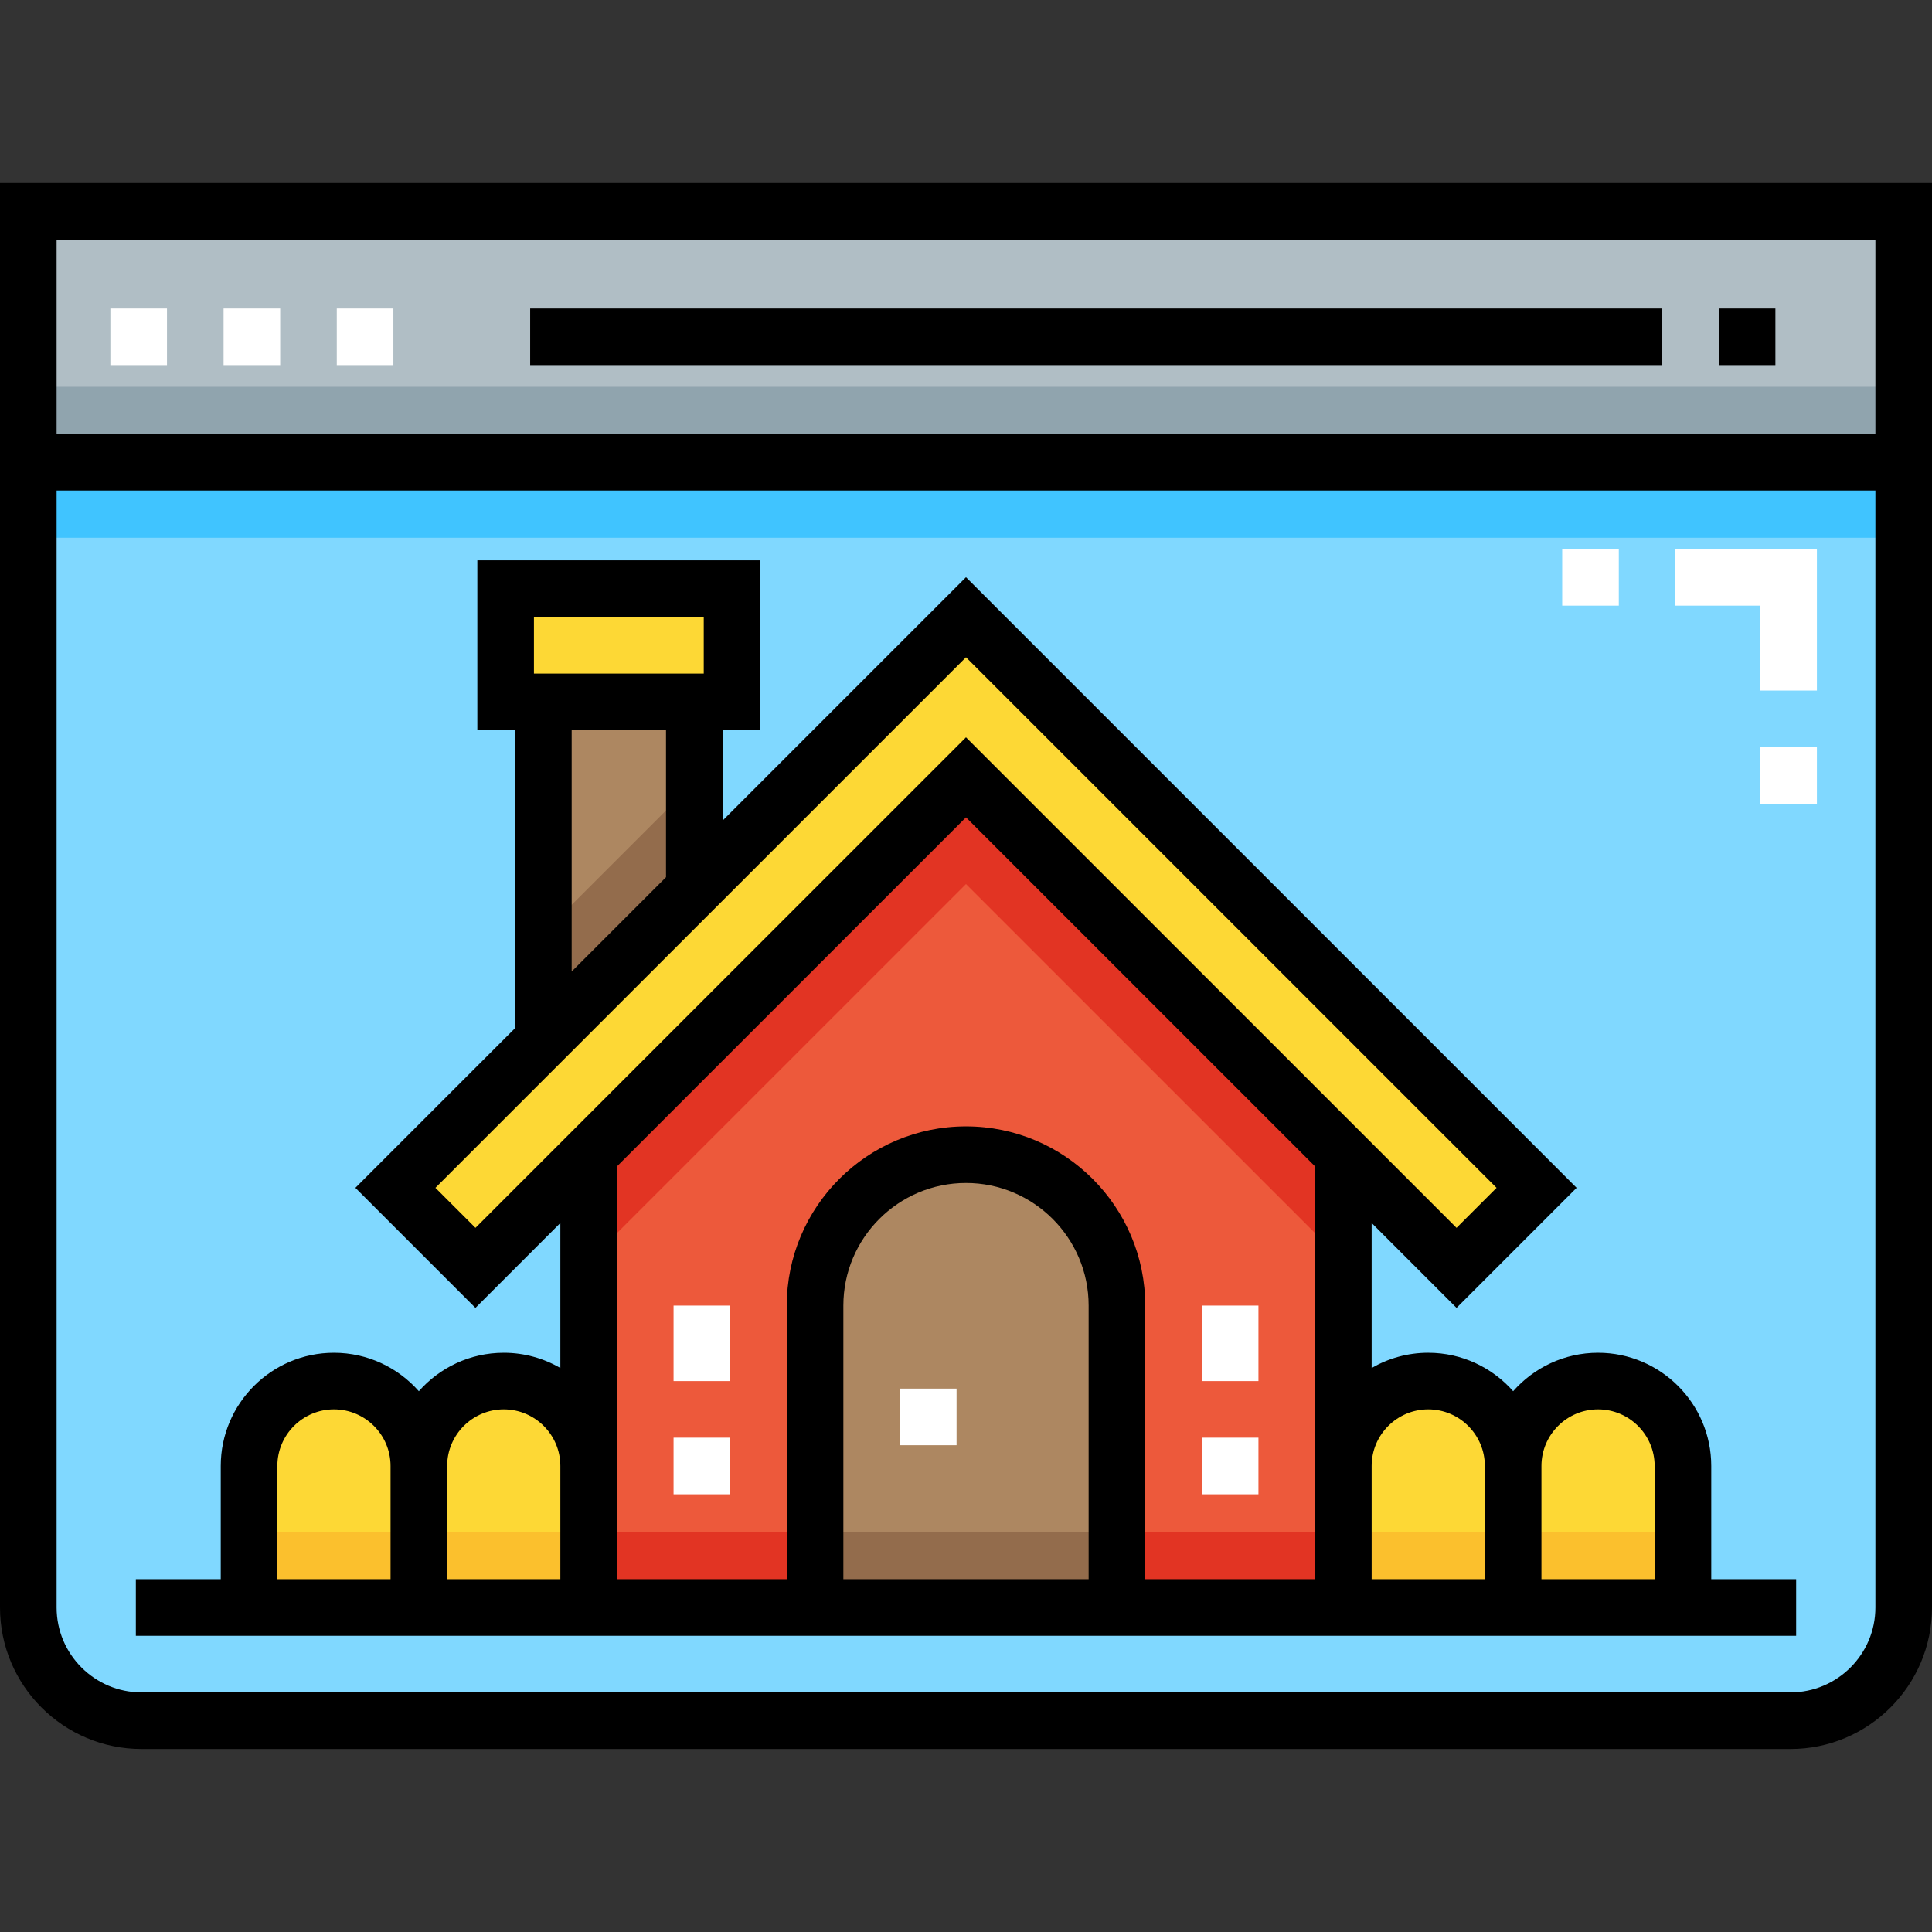<?xml version="1.0" encoding="iso-8859-1"?>
<!-- Generator: Adobe Illustrator 19.0.0, SVG Export Plug-In . SVG Version: 6.00 Build 0)  -->
<svg version="1.1" id="Capa_1" xmlns="http://www.w3.org/2000/svg" xmlns:xlink="http://www.w3.org/1999/xlink" x="0px" y="0px"
	 viewBox="0 0 512 512" style="enable-background:new 0 0 512 512;" xml:space="preserve">
<rect x="0" y="0" width="512" height="512" fill="#333333" stroke="none"/>
<path style="fill:#80D8FF;" d="M7.5,426c0,16.569,13.431,30,30,30h437c16.569,0,30-13.431,30-30V122.5H7.5V426z"/>
<rect x="7.5" y="56" style="fill:#B0BEC5;" width="497" height="66.5"/>
<rect x="7.5" y="102.5" style="fill:#90A4AE;" width="497" height="20"/>
<rect x="7.5" y="122.5" style="fill:#40C4FF;" width="497" height="20"/>
<polygon style="fill:#ED593B;" points="356,306 256,206 156,306 156,426 356,426 "/>
<rect x="156" y="406" style="fill:#E23423;" width="200" height="20"/>
<g>
	<polygon style="fill:#FDD835;" points="256,163.574 104.787,314.787 126,336 256,206 386,336 407.213,314.787 	"/>
	<rect x="134" y="156" style="fill:#FDD835;" width="60" height="30"/>
</g>
<g>
	<path style="fill:#AD8761;" d="M296,426h-80v-80c0-22.091,17.909-40,40-40l0,0c22.091,0,40,17.909,40,40V426z"/>
	<polygon style="fill:#AD8761;" points="184,235.573 184,186 144,186 144,275.573 	"/>
</g>
<g>
	<path style="fill:#FDD835;" d="M401,426v-37.5c0-12.426,10.074-22.5,22.5-22.5l0,0c12.426,0,22.5,10.074,22.5,22.5V426H401z"/>
	<path style="fill:#FDD835;" d="M356,426v-37.5c0-12.426,10.074-22.5,22.5-22.5l0,0c12.426,0,22.5,10.074,22.5,22.5V426H356z"/>
	<path style="fill:#FDD835;" d="M111,426v-37.5c0-12.426,10.074-22.5,22.5-22.5l0,0c12.426,0,22.5,10.074,22.5,22.5V426H111z"/>
</g>
<g>
	<rect x="216" y="406" style="fill:#936C4C;" width="80" height="20"/>
	<polygon style="fill:#936C4C;" points="144,247.29 144,275.573 184,235.573 184,207.29 	"/>
</g>
<polygon style="fill:#E23423;" points="156,306 156,334.284 256,234.284 356,334.284 356,306 256,206 "/>
<path style="fill:#FDD835;" d="M66,426v-37.5c0-12.426,10.074-22.5,22.5-22.5l0,0c12.426,0,22.5,10.074,22.5,22.5V426H66z"/>
<g>
	<rect x="66" y="406" style="fill:#FBC02D;" width="90" height="20"/>
	<rect x="356" y="406" style="fill:#FBC02D;" width="90" height="20"/>
</g>
<path d="M0,48.5V426c0,20.678,16.822,37.5,37.5,37.5h437c20.678,0,37.5-16.822,37.5-37.5V48.5H0z M497,426
	c0,12.407-10.094,22.5-22.5,22.5h-437C25.093,448.5,15,438.407,15,426V130h482V426z M497,115H15V63.5h482V115z"/>
<rect x="140.5" y="81.75" width="300" height="15"/>
<rect x="455.5" y="81.75" width="15" height="15"/>
<path d="M476,418.5h-22.5v-30c0-16.542-13.458-30-30-30c-8.954,0-16.999,3.948-22.5,10.189c-5.501-6.241-13.546-10.189-22.5-10.189
	c-5.462,0-10.584,1.475-15,4.036v-38.43l22.5,22.5l31.82-31.82L256,152.967l-64.5,64.5V193.5h10v-45h-75v45h10v78.967l-42.32,42.32
	l31.82,31.82l22.5-22.5v38.43c-4.416-2.561-9.538-4.036-15-4.036c-8.954,0-16.998,3.948-22.5,10.189
	c-5.502-6.241-13.546-10.189-22.5-10.189c-16.542,0-30,13.458-30,30v30H36v15h440V418.5z M103.5,418.5h-30v-30
	c0-8.271,6.729-15,15-15s15,6.729,15,15V418.5z M148.5,418.5h-30v-30c0-8.271,6.729-15,15-15s15,6.729,15,15V418.5z M141.5,163.5h45
	v15h-45V163.5z M176.5,193.5v38.967l-25,25V193.5H176.5z M126,325.394l-10.607-10.607L256,174.18l140.607,140.606L386,325.394
	l-130-130L126,325.394z M288.5,418.5h-65V346c0-17.92,14.58-32.5,32.5-32.5c17.921,0,32.5,14.58,32.5,32.5V418.5z M348.5,418.5h-45
	V346c0-26.191-21.309-47.5-47.5-47.5s-47.5,21.309-47.5,47.5v72.5h-45V309.106l92.5-92.5l92.5,92.5V418.5z M393.5,418.5h-30v-30
	c0-8.271,6.729-15,15-15s15,6.729,15,15V418.5z M438.5,418.5h-30v-30c0-8.271,6.729-15,15-15s15,6.729,15,15V418.5z"/>
<g>
	<path style="fill:#FFFFFF;" d="M104.25,96.75h-15v-15h15V96.75z M74.25,96.75h-15v-15h15V96.75z M44.25,96.75h-15v-15h15V96.75z"/>
	<path style="fill:#FFFFFF;" d="M333.5,396h-15v-15h15V396z M333.5,366h-15v-20h15V366z"/>
	<path style="fill:#FFFFFF;" d="M193.5,396h-15v-15h15V396z M193.5,366h-15v-20h15V366z"/>
	<rect x="238.5" y="368" style="fill:#FFFFFF;" width="15" height="15"/>
	<path style="fill:#FFFFFF;" d="M481.5,213h-15v-15h15V213z M481.5,183h-15v-22.5H444v-15h37.5V183z M429,160.5h-15v-15h15V160.5z"
		/>
</g>
<g>
</g>
<g>
</g>
<g>
</g>
<g>
</g>
<g>
</g>
<g>
</g>
<g>
</g>
<g>
</g>
<g>
</g>
<g>
</g>
<g>
</g>
<g>
</g>
<g>
</g>
<g>
</g>
<g>
</g>
</svg>
